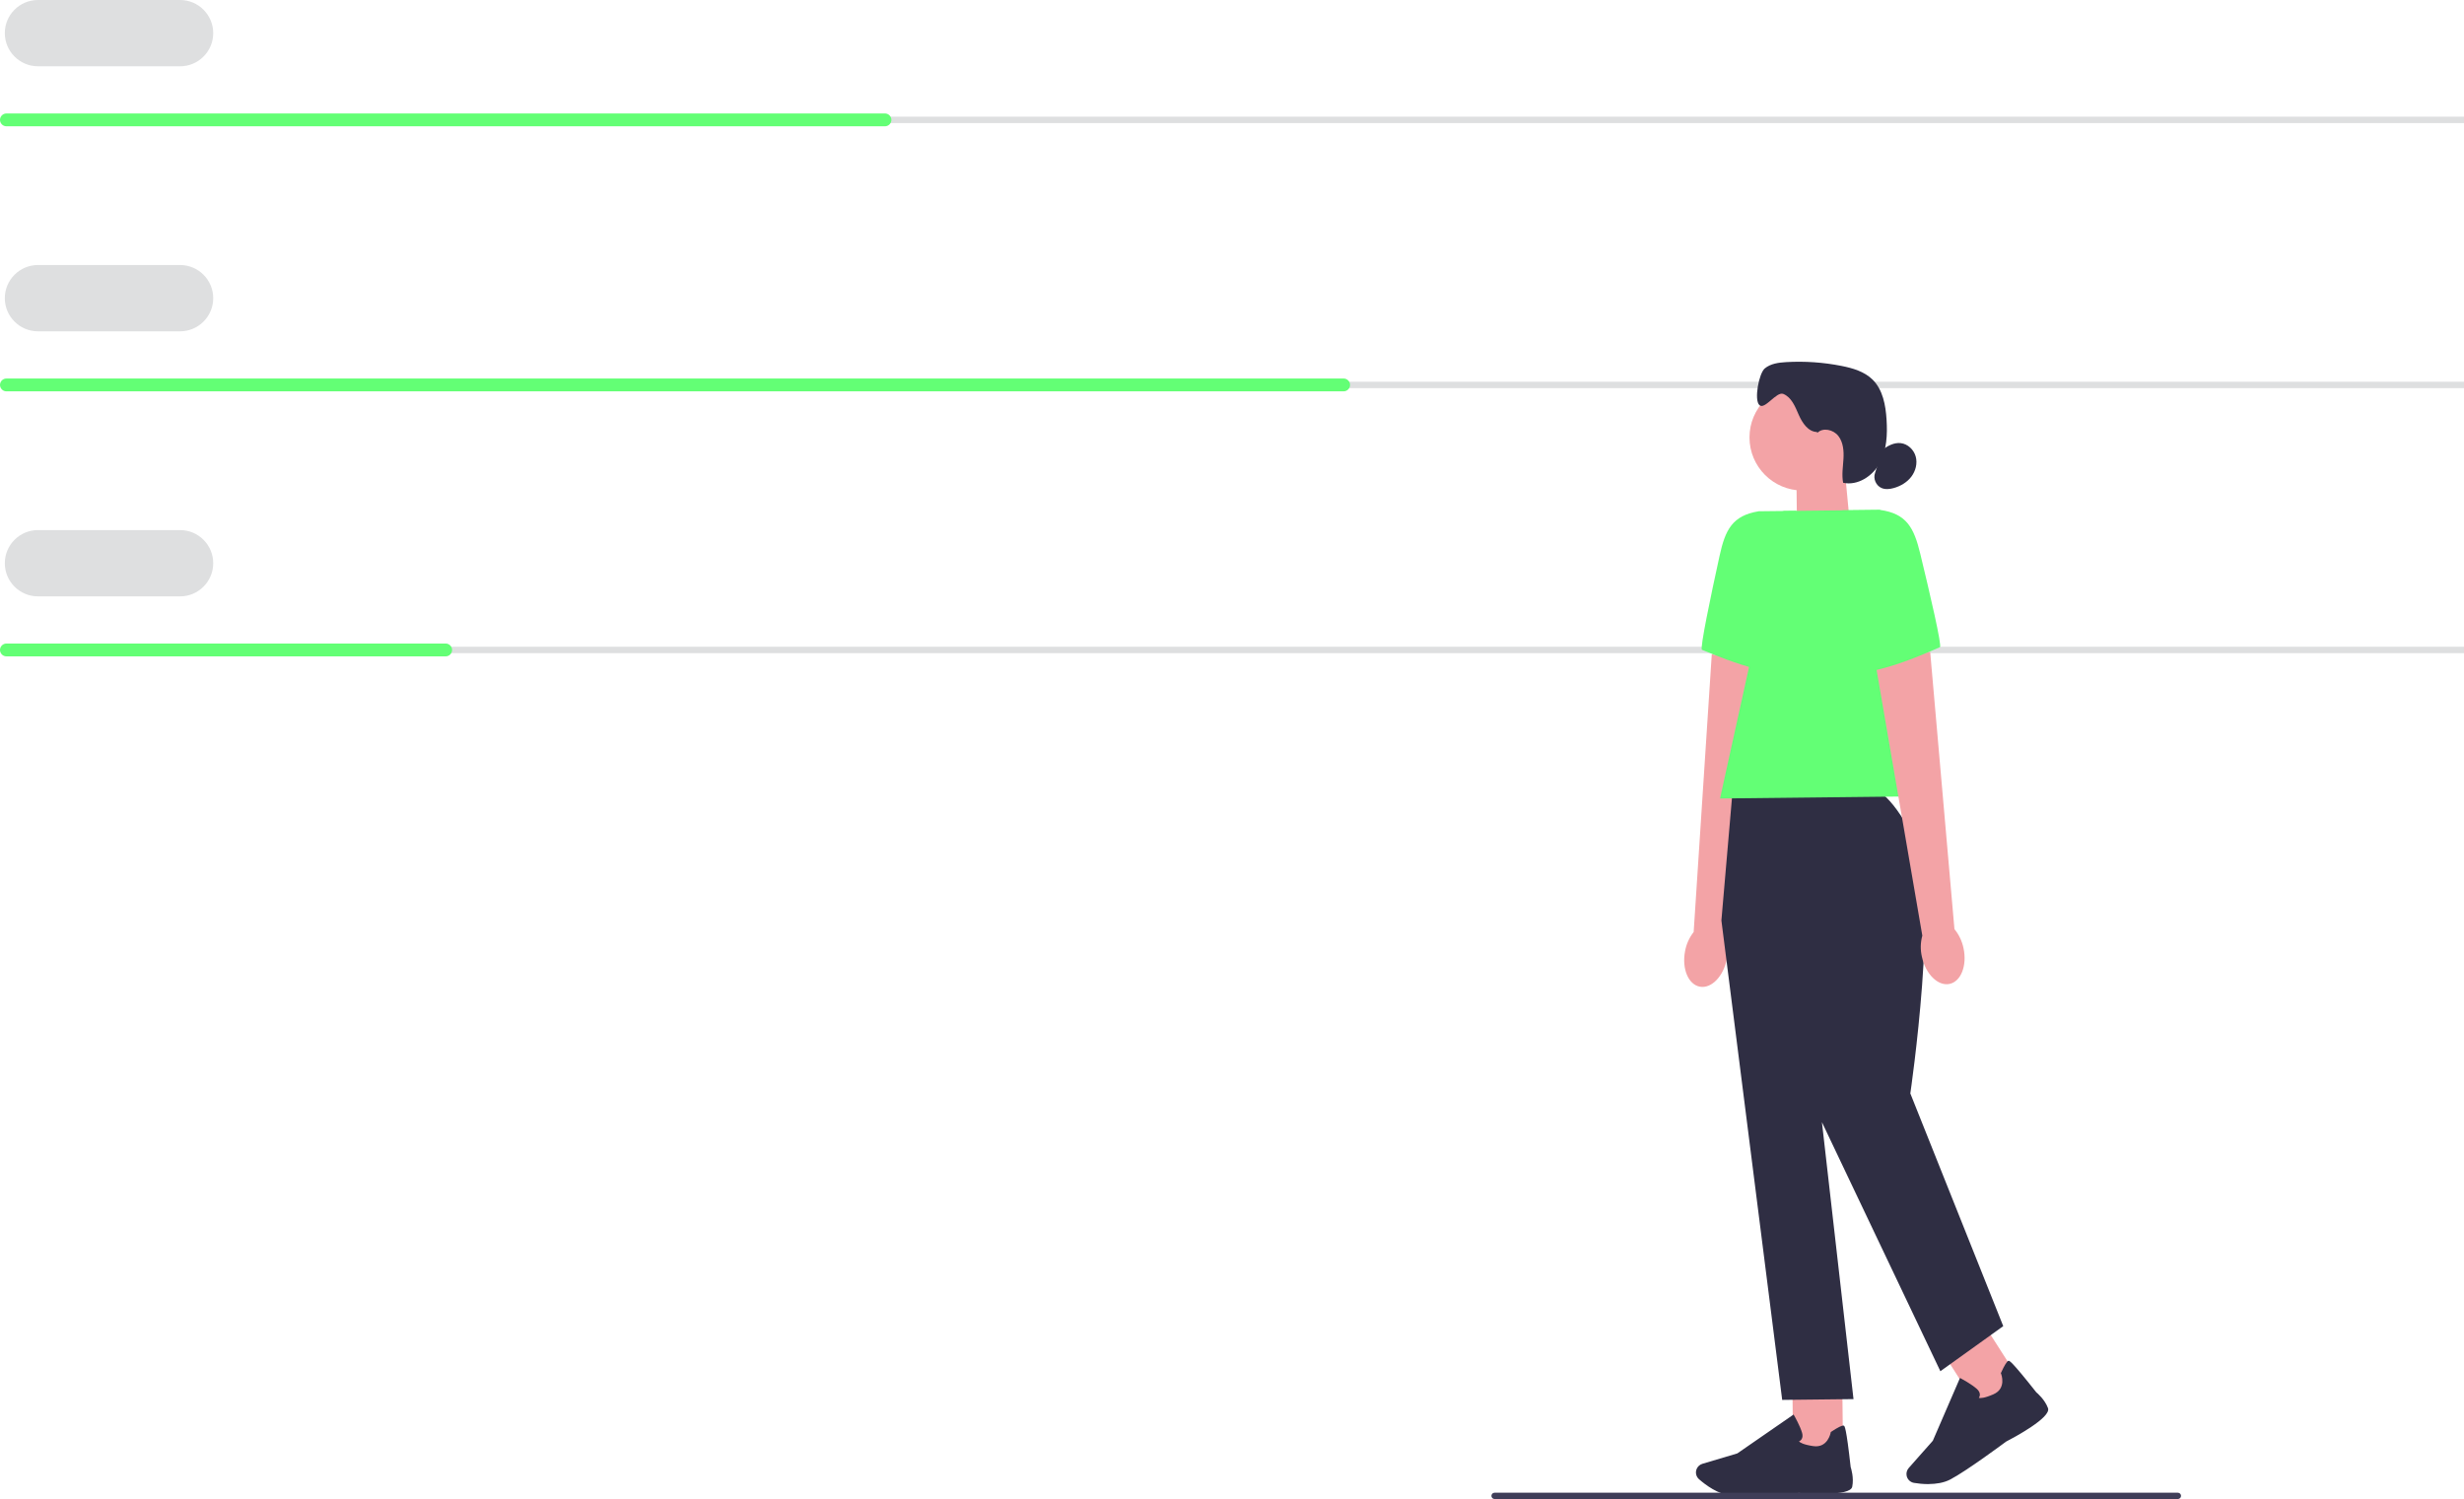 <svg xmlns="http://www.w3.org/2000/svg" width="768.47" height="467.54" viewBox="0 0 768.47 467.54" xmlns:xlink="http://www.w3.org/1999/xlink"><rect x="2" y="36.39" width="766.47" height="2" fill="#dedfe0"/><path d="m56.15,20.67H11.84c-5.7,0-10.34-4.64-10.34-10.34S6.14,0,11.84,0h44.32c5.7,0,10.34,4.64,10.34,10.34s-4.64,10.34-10.34,10.34h0Z" fill="#dedfe0"/><rect x="2" y="119.06" width="766.47" height="2" fill="#dedfe0"/><path d="m56.15,103.34H11.84c-5.7,0-10.34-4.64-10.34-10.34s4.64-10.34,10.34-10.34h44.32c5.7,0,10.34,4.64,10.34,10.34s-4.64,10.34-10.34,10.34h0Z" fill="#dedfe0"/><rect x="2" y="201.72" width="766.47" height="2" fill="#dedfe0"/><path d="m56.15,186.01H11.84c-5.7,0-10.34-4.64-10.34-10.34s4.64-10.34,10.34-10.34h44.32c5.7,0,10.34,4.64,10.34,10.34s-4.64,10.34-10.34,10.34h0Z" fill="#dedfe0"/><path d="m276,39.39H2c-1.1,0-2-.9-2-2s.9-2,2-2h274c1.1,0,2,.9,2,2s-.9,2-2,2Z" fill="#63ff75"/><path d="m419.05,122.06H2c-1.1,0-2-.9-2-2s.9-2,2-2h417.05c1.1,0,2,.9,2,2s-.9,2-2,2Z" fill="#63ff75"/><path d="m139,204.72H2c-1.1,0-2-.9-2-2s.9-2,2-2h137c1.1,0,2,.9,2,2s-.9,2-2,2Z" fill="#63ff75"/><g><polygon points="577.06 164.66 560.51 170.3 560.24 146.39 575.31 146.22 577.06 164.66" fill="#f3a3a6"/><circle cx="562.19" cy="136.43" r="16.56" fill="#f3a3a6"/><path d="m566.71,134.74c-2.77-.05-4.62-2.83-5.73-5.38s-2.25-5.47-4.82-6.5c-2.11-.84-5.75,5.03-7.43,3.5-1.75-1.6-.15-9.94,1.67-11.45,1.82-1.51,4.33-1.83,6.69-1.97,5.77-.33,11.57.07,17.24,1.19,3.5.69,7.12,1.75,9.67,4.25,3.23,3.17,4.1,8,4.38,12.52.29,4.62.07,9.47-2.13,13.55-2.21,4.07-6.88,7.11-11.41,6.13-.48-2.45-.05-4.97.1-7.47.15-2.49-.07-5.18-1.61-7.15s-4.8-2.72-6.55-.94" fill="#2f2e43"/><path d="m587.14,140.25c1.64-1.23,3.61-2.27,5.65-2.04,2.21.24,4.09,2.04,4.68,4.18.59,2.14-.02,4.51-1.36,6.28-1.34,1.77-3.35,2.95-5.49,3.55-1.24.35-2.59.5-3.78,0-1.75-.73-2.71-2.94-2.05-4.72" fill="#2f2e43"/><g><path id="uuid-c8983f9d-ef50-4d77-8f7b-49f8a94dcf30-122" d="m525.53,296.7c-1.04,5.45,1.03,10.4,4.64,11.05,3.6.65,7.37-3.25,8.41-8.7.45-2.17.35-4.42-.29-6.55l12.74-85.41-17.16-3.03-5.65,86.63c-1.38,1.77-2.31,3.83-2.69,6.02h0Z" fill="#f3a3a6"/><path d="m560.21,159.33l-11.69.13c-8.25,1.34-10.45,5.78-12.23,13.94-2.73,12.45-6.21,29.04-5.48,29.27,1.17.38,21.17,9.52,31.29,7.26l-1.89-50.6h0Z" fill="#63ff75"/></g><rect x="559.12" y="430.83" width="15.56" height="22.07" transform="translate(-4.9 6.36) rotate(-.64)" fill="#f3a3a6"/><path d="m544.2,466.56c-1.64.02-3.09,0-4.19-.09-4.14-.33-8.11-3.34-10.12-5.1-.9-.79-1.2-2.07-.75-3.17h0c.32-.79.98-1.39,1.8-1.64l10.89-3.24,17.55-12.13.2.35c.08.13,1.85,3.24,2.45,5.35.23.8.18,1.47-.15,1.99-.23.36-.55.57-.81.7.32.33,1.33,1,4.43,1.46,4.51.67,5.42-4.02,5.45-4.22l.03-.16.13-.09c2.13-1.41,3.44-2.05,3.9-1.92.29.08.76.22,2.18,12.94.13.4,1.06,3.32.48,6.13-.63,3.06-13.96,2.15-16.62,1.94-.08.01-10.04.83-16.87.9h.02,0Z" fill="#2f2e43"/><rect x="610.24" y="415.35" width="15.56" height="22.07" transform="translate(-132.35 400.01) rotate(-32.59)" fill="#f3a3a6"/><path d="m601.65,462.89c-1.83.02-3.51-.18-4.71-.38-1.18-.2-2.11-1.12-2.31-2.3h0c-.15-.85.1-1.7.66-2.34l7.52-8.51,8.47-19.58.36.19c.13.07,3.28,1.77,4.91,3.24.62.56.93,1.15.93,1.77,0,.43-.16.78-.32,1.02.45.11,1.66.14,4.53-1.11,4.18-1.82,2.47-6.28,2.39-6.46l-.06-.15.07-.14c1.06-2.32,1.84-3.56,2.29-3.7.29-.08.76-.22,8.7,9.82.32.27,2.66,2.25,3.65,4.94,1.08,2.93-10.7,9.21-13.08,10.44-.07.06-12.38,9.21-17.44,11.83-2.01,1.04-4.4,1.38-6.58,1.4l.02.02h0Z" fill="#2f2e43"/><path d="m583.93,246.05l-43.56.48-3.5,40.56,18.96,149.54,22.24-.25-9.85-86.38,36.94,77.68,19.61-14.06-28.98-72.58s9.36-63.61,1.28-79.34c-8.08-15.73-13.13-15.67-13.13-15.67v.02h-.01Z" fill="#2f2e43"/><polygon points="605.63 248.28 536.44 249.05 556.21 159.38 586.35 159.04 605.63 248.28" fill="#63ff75"/><path id="uuid-97a43cd7-1586-4870-a70d-869ca8f8714f-123" d="m612.38,295.74c1.16,5.43-.8,10.42-4.39,11.15-3.59.73-7.44-3.08-8.6-8.51-.5-2.16-.45-4.41.14-6.56l-14.64-85.11,17.09-3.41,7.57,86.49c1.42,1.74,2.39,3.78,2.83,5.96h0Z" fill="#f3a3a6"/><path d="m574.66,159.17l11.69-.13c8.28,1.16,10.57,5.55,12.54,13.67,3,12.39,6.85,28.89,6.13,29.14-1.17.4-20.95,9.98-31.12,7.95l.77-50.63h-.01Z" fill="#63ff75"/></g><path d="m680.22,466.56c0,.54-.44.98-.98.98h-213.12c-.54,0-.98-.44-.98-.98s.44-.98.98-.98h213.12c.54,0,.98.44.98.98Z" fill="#3f3d58"/></svg>